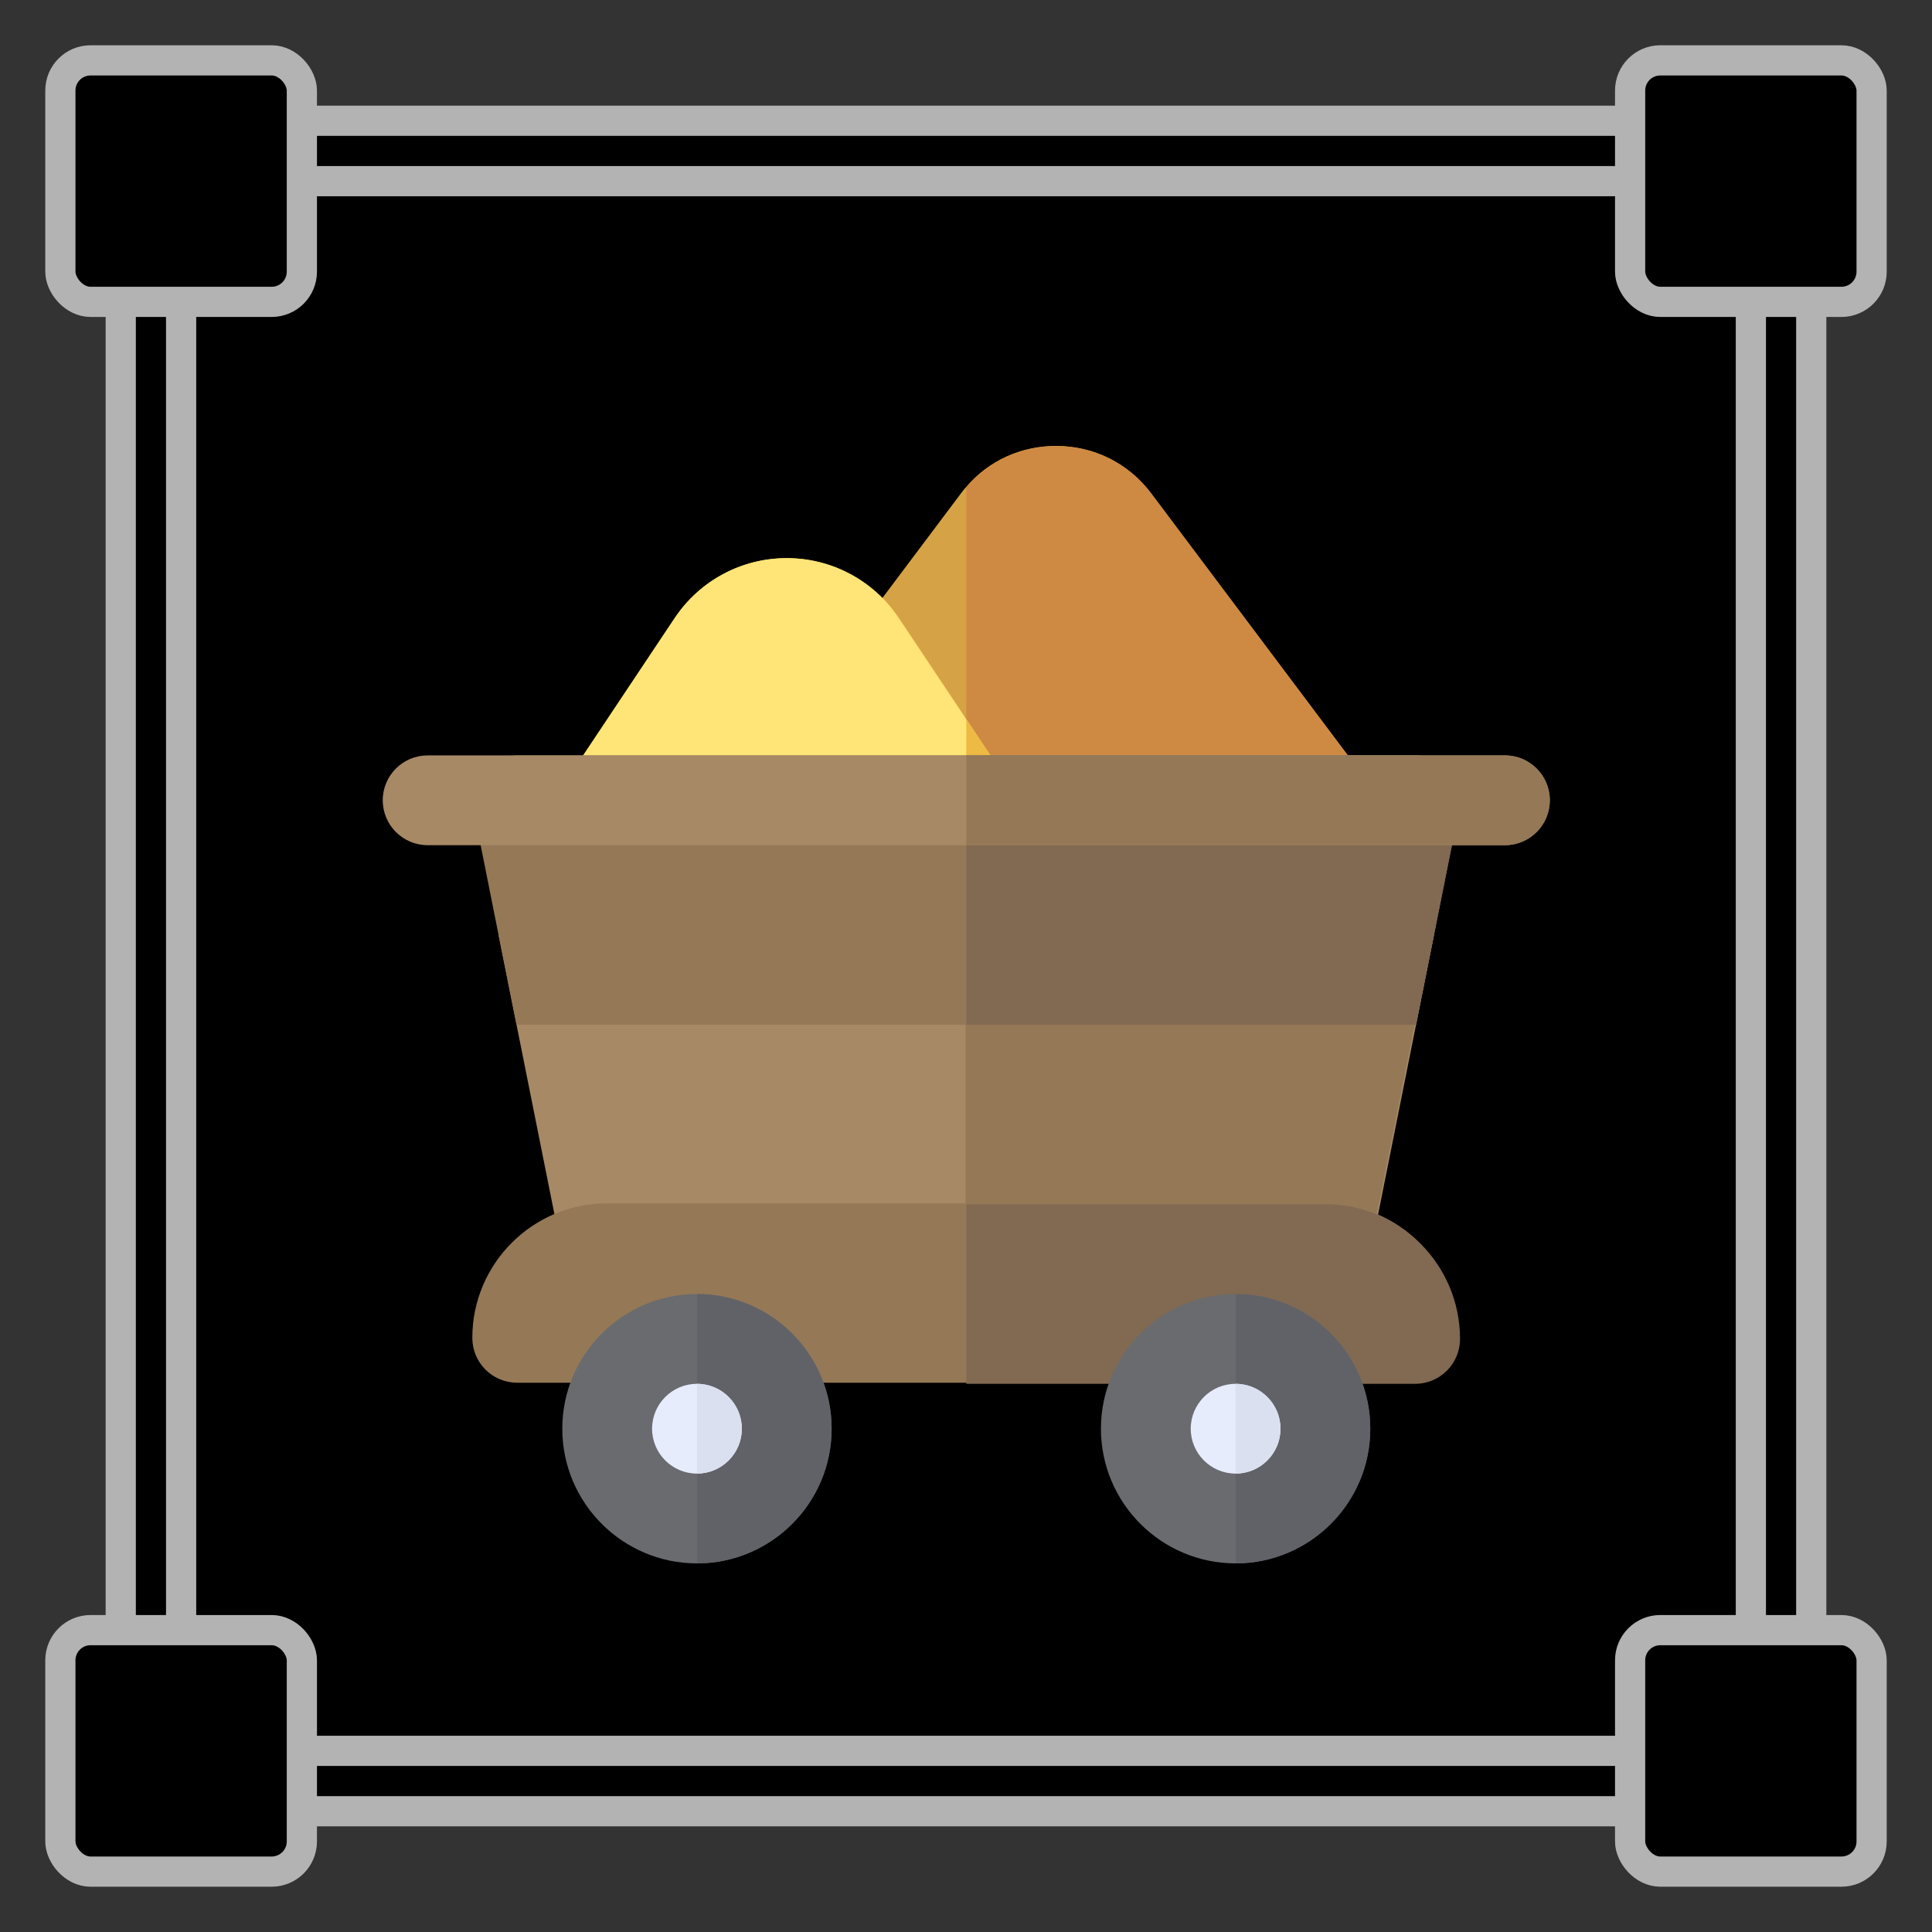 <?xml version="1.0" encoding="UTF-8" standalone="no"?>
<svg
   width="512"
   height="512"
   viewBox="0 0 135.467 135.467"
   version="1.1"
   id="svg8"
   sodipodi:docname="common_ore.svg"
   inkscape:version="1.1.2 (0a00cf5339, 2022-02-04)"
   xmlns:inkscape="http://www.inkscape.org/namespaces/inkscape"
   xmlns:sodipodi="http://sodipodi.sourceforge.net/DTD/sodipodi-0.dtd"
   xmlns="http://www.w3.org/2000/svg"
   xmlns:svg="http://www.w3.org/2000/svg"
   xmlns:rdf="http://www.w3.org/1999/02/22-rdf-syntax-ns#"
   xmlns:cc="http://creativecommons.org/ns#"
   xmlns:dc="http://purl.org/dc/elements/1.1/">
  <rect x="0" y="0" width="135.467" height="135.467" fill="#333333" stroke="none"/>
  <defs
     id="defs2">
    <marker
       style="overflow:visible;"
       id="Arrow1Mend"
       refX="0.0"
       refY="0.0"
       orient="auto"
       inkscape:stockid="Arrow1Mend"
       inkscape:isstock="true">
      <path
         transform="scale(0.4) rotate(180) translate(10,0)"
         style="fill-rule:evenodd;stroke:#ffffff;stroke-width:1pt;stroke-opacity:1;fill:#ffffff;fill-opacity:1"
         d="M 0.0,0.0 L 5.0,-5.0 L -12.5,0.0 L 5.0,5.0 L 0.0,0.0 z "
         id="path868" />
    </marker>
    <marker
       style="overflow:visible;"
       id="marker1227"
       refX="0.0"
       refY="0.0"
       orient="auto"
       inkscape:stockid="Arrow1Lend"
       inkscape:isstock="true">
      <path
         transform="scale(0.8) rotate(180) translate(12.5,0)"
         style="fill-rule:evenodd;stroke:#ffffff;stroke-width:1pt;stroke-opacity:1;fill:#ffffff;fill-opacity:1"
         d="M 0.0,0.0 L 5.0,-5.0 L -12.5,0.0 L 5.0,5.0 L 0.0,0.0 z "
         id="path1225" />
    </marker>
    <marker
       style="overflow:visible;"
       id="Arrow1Lend"
       refX="0.0"
       refY="0.0"
       orient="auto"
       inkscape:stockid="Arrow1Lend"
       inkscape:isstock="true">
      <path
         transform="scale(0.8) rotate(180) translate(12.5,0)"
         style="fill-rule:evenodd;stroke:#ffffff;stroke-width:1pt;stroke-opacity:1;fill:#ffffff;fill-opacity:1"
         d="M 0.0,0.0 L 5.0,-5.0 L -12.5,0.0 L 5.0,5.0 L 0.0,0.0 z "
         id="path862" />
    </marker>
  </defs>
  <sodipodi:namedview
     id="base"
     pagecolor="#ffffff"
     bordercolor="#666666"
     borderopacity="1.0"
     inkscape:pageopacity="0"
     inkscape:pageshadow="2"
     inkscape:zoom="0.49497475"
     inkscape:cx="387.89857"
     inkscape:cy="165.66502"
     inkscape:document-units="mm"
     inkscape:current-layer="layer1"
     inkscape:document-rotation="0"
     showgrid="true"
     inkscape:window-width="1519"
     inkscape:window-height="842"
     inkscape:window-x="2076"
     inkscape:window-y="528"
     inkscape:window-maximized="0"
     inkscape:snap-grids="true"
     units="px"
     inkscape:pagecheckerboard="false">
    <inkscape:grid
       type="xygrid"
       id="grid876"
       empcolor="#000000"
       empopacity="0.396"
       color="#757575"
       opacity="0.286"
       empspacing="4"
       units="px"
       spacingx="2.117"
       spacingy="2.117" />
  </sodipodi:namedview>
  <g
     inkscape:groupmode="layer"
     id="layer2"
     inkscape:label="Background"
     sodipodi:insensitive="true">
    <rect
       style="opacity:0.997;fill:#000000;stroke:#b3b3b3;stroke-width:2.117;stroke-miterlimit:4;stroke-dasharray:none;stroke-opacity:1;stop-color:#000000"
       id="rect957"
       width="118.533"
       height="118.533"
       x="8.467"
       y="8.467"
       rx="8.467"
       ry="8.467" />
    <rect
       style="opacity:0.997;fill:#000000;stroke:#b3b3b3;stroke-width:2.117;stroke-miterlimit:4;stroke-dasharray:none;stroke-opacity:1;stop-color:#000000"
       id="rect1598"
       width="110.067"
       height="110.067"
       x="12.7"
       y="12.7"
       rx="2.117"
       ry="2.117" />
    <rect
       style="opacity:0.997;fill:#000000;stroke:#b3b3b3;stroke-width:2.117;stroke-miterlimit:4;stroke-dasharray:none;stroke-opacity:1;stop-color:#000000"
       id="rect1295"
       width="16.933"
       height="16.933"
       x="4.233"
       y="4.233"
       rx="2.117"
       ry="2.117" />
    <rect
       style="opacity:0.997;fill:#000000;stroke:#b3b3b3;stroke-width:2.117;stroke-miterlimit:4;stroke-dasharray:none;stroke-opacity:1;stop-color:#000000"
       id="rect1295-0"
       width="16.933"
       height="16.933"
       x="114.3"
       y="4.233"
       rx="2.117"
       ry="2.117" />
    <rect
       style="opacity:0.997;fill:#000000;stroke:#b3b3b3;stroke-width:2.117;stroke-miterlimit:4;stroke-dasharray:none;stroke-opacity:1;stop-color:#000000"
       id="rect1295-6"
       width="16.933"
       height="16.933"
       x="4.233"
       y="114.3"
       rx="2.117"
       ry="2.117" />
    <rect
       style="opacity:0.997;fill:#000000;stroke:#b3b3b3;stroke-width:2.117;stroke-miterlimit:4;stroke-dasharray:none;stroke-opacity:1;stop-color:#000000"
       id="rect1295-2"
       width="16.933"
       height="16.933"
       x="114.3"
       y="114.3"
       rx="2.117"
       ry="2.117" />
  </g>
  <g
     inkscape:label="Icon"
     inkscape:groupmode="layer"
     id="layer1">
    <g
       id="g645"
       transform="matrix(0.456,0,0,0.456,99.367,50.714)"
       style="stroke-width:2.192">
      <path
         style="fill:#d6a246;stroke-width:0.906"
         d="M -14.111,18.745 H -69.328 L -87.825,-11.809 -70.201,-35.276 c 0.276,-0.368 0.552,-0.736 0.874,-1.058 3.451,-4.049 8.421,-6.304 13.804,-6.304 5.844,0 11.181,2.669 14.678,7.362 L -8.589,7.701 C -5.184,12.211 -8.405,18.745 -14.111,18.745 Z"
         id="path24" />
      <path
         style="fill:#ce8a42;stroke-width:0.906"
         d="m -14.111,18.745 h -55.217 v -55.079 c 3.451,-4.049 8.421,-6.304 13.804,-6.304 5.844,0 11.181,2.669 14.678,7.362 L -8.589,7.701 C -5.184,12.211 -8.405,18.745 -14.111,18.745 Z"
         id="path26" />
      <path
         style="fill:#a78966;stroke-width:0.906"
         d="m -141.246,32.549 2.761,13.804 7.173,35.863 c 0.642,3.227 3.478,5.55 6.768,5.55 h 110.435 c 3.289,0 6.125,-2.323 6.768,-5.55 L -0.17,46.353 2.59,32.549 Z"
         id="path28" />
      <g
         id="g34"
         transform="matrix(0.413,0,0,0.413,-177.462,-68.683)"
         style="stroke-width:2.192">
	<path
   style="fill:#957856;stroke-width:2.192"
   d="M 428.522,411.826 H 94.609 c -9.217,0 -16.696,-7.473 -16.696,-16.696 v 0 c 0,-27.619 22.468,-50.087 50.087,-50.087 h 267.13 c 27.619,0 50.087,22.468 50.087,50.087 v 0 c 0,9.223 -7.478,16.696 -16.695,16.696 z"
   id="path30" />

	<path
   style="fill:#957856;stroke-width:2.192"
   d="M 261.565,378.435 H 395.13 c 7.956,0 14.816,-5.62 16.37,-13.424 l 17.35,-86.749 6.678,-33.391 H 261.565 Z"
   id="path32" />

</g>
      <path
         style="fill:#816952;stroke-width:0.906"
         d="m -14.111,73.962 h -55.217 v 27.609 h 69.022 c 3.81,0 6.902,-3.089 6.902,-6.902 v 0 C 6.596,83.25 -2.692,73.962 -14.111,73.962 Z"
         id="path36" />
      <path
         style="fill:#696b6f;stroke-width:0.906"
         d="m -110.741,129.18 c -11.418,0 -20.707,-9.289 -20.707,-20.707 0,-11.418 9.289,-20.707 20.707,-20.707 11.418,0 20.707,9.289 20.707,20.707 0,11.418 -9.289,20.707 -20.707,20.707 z"
         id="path38" />
      <path
         style="fill:#616267;stroke-width:0.906"
         d="m -90.034,108.473 c 0,-11.418 -9.289,-20.707 -20.707,-20.707 v 41.413 c 11.418,0 20.707,-9.289 20.707,-20.707 z"
         id="path40" />
      <path
         style="fill:#e7ecfd;stroke-width:0.906"
         d="m -110.741,101.571 c -3.806,0 -6.902,3.096 -6.902,6.902 0,3.806 3.096,6.902 6.902,6.902 3.806,0 6.902,-3.096 6.902,-6.902 0,-3.806 -3.096,-6.902 -6.902,-6.902 z"
         id="path42" />
      <path
         style="fill:#dae0f0;stroke-width:0.906"
         d="m -103.839,108.473 c 0,-3.806 -3.096,-6.902 -6.902,-6.902 v 13.804 c 3.806,0 6.902,-3.096 6.902,-6.902 z"
         id="path44" />
      <path
         style="fill:#696b6f;stroke-width:0.906"
         d="m -27.915,129.18 c -11.418,0 -20.707,-9.289 -20.707,-20.707 0,-11.418 9.289,-20.707 20.707,-20.707 11.418,0 20.707,9.289 20.707,20.707 0,11.418 -9.289,20.707 -20.707,20.707 z"
         id="path46" />
      <path
         style="fill:#616267;stroke-width:0.906"
         d="m -7.208,108.473 c 0,-11.418 -9.289,-20.707 -20.707,-20.707 v 41.413 c 11.418,0 20.707,-9.289 20.707,-20.707 z"
         id="path48" />
      <path
         style="fill:#e7ecfd;stroke-width:0.906"
         d="m -27.915,101.571 c -3.806,0 -6.902,3.096 -6.902,6.902 0,3.806 3.096,6.902 6.902,6.902 3.806,0 6.902,-3.096 6.902,-6.902 0,-3.806 -3.096,-6.902 -6.902,-6.902 z"
         id="path50" />
      <path
         style="fill:#dae0f0;stroke-width:0.906"
         d="m -21.012,108.473 c 0,-3.806 -3.096,-6.902 -6.902,-6.902 v 13.804 c 3.806,0 6.902,-3.096 6.902,-6.902 z"
         id="path52" />
      <path
         style="fill:#f5dc48;stroke-width:0.906"
         d="M -69.328,18.745 H -124.545 c -2.543,0 -4.884,-1.402 -6.085,-3.644 -1.204,-2.244 -1.069,-4.968 0.341,-7.086 l 16.123,-24.185 c 3.851,-5.775 10.29,-9.221 17.228,-9.221 6.938,0 13.377,3.447 17.228,9.221 L -63.586,8.014 c 1.411,2.118 1.546,4.841 0.341,7.086 -1.199,2.242 -3.54,3.644 -6.083,3.644 z"
         id="path58" />
      <path
         style="fill:#ffe477;stroke-width:0.906"
         d="M -69.328,18.745 H -124.545 c -2.543,0 -4.884,-1.402 -6.085,-3.644 -1.204,-2.244 -1.069,-4.968 0.341,-7.086 l 16.123,-24.185 c 3.851,-5.775 10.29,-9.221 17.228,-9.221 6.938,0 13.377,3.447 17.228,9.221 L -63.586,8.014 c 1.411,2.118 1.546,4.841 0.341,7.086 -1.199,2.242 -3.54,3.644 -6.083,3.644 z"
         id="path60" />
      <path
         style="fill:#edba43;stroke-width:0.906"
         d="M -69.328,-0.6 V 18.745 c 2.543,0 4.884,-1.402 6.085,-3.644 1.204,-2.244 1.069,-4.968 -0.341,-7.086 z"
         id="path62" />
      <path
         style="fill:#957856;stroke-width:0.906"
         d="M 6.458,13.177 2.593,32.549 -0.168,46.353 H -138.487 l -2.761,-13.804 -3.865,-19.372 c -0.415,-2.024 0.092,-4.095 1.427,-5.706 1.288,-1.611 3.267,-2.531 5.337,-2.531 H -0.306 C 4.019,4.94 7.332,8.898 6.458,13.177 Z"
         id="path64" />
      <path
         style="fill:#816952;stroke-width:0.906"
         d="M 6.458,13.177 2.593,32.549 -0.168,46.353 H -69.328 V 4.94 h 69.022 c 4.325,0 7.638,3.957 6.764,8.236 z"
         id="path66" />
      <path
         style="fill:#a78966;stroke-width:0.906"
         d="M 13.498,18.745 H -152.154 c -3.81,0 -6.902,-3.089 -6.902,-6.902 0,-3.813 3.092,-6.902 6.902,-6.902 H 13.498 c 3.81,0 6.902,3.089 6.902,6.902 0,3.813 -3.092,6.902 -6.902,6.902 z"
         id="path68" />
      <path
         style="fill:#957856;stroke-width:0.906"
         d="M 13.498,4.94 H -69.328 V 18.745 h 82.826 c 3.81,0 6.902,-3.089 6.902,-6.902 0,-3.812 -3.092,-6.902 -6.902,-6.902 z"
         id="path70" />
    </g>
  </g>
</svg>
